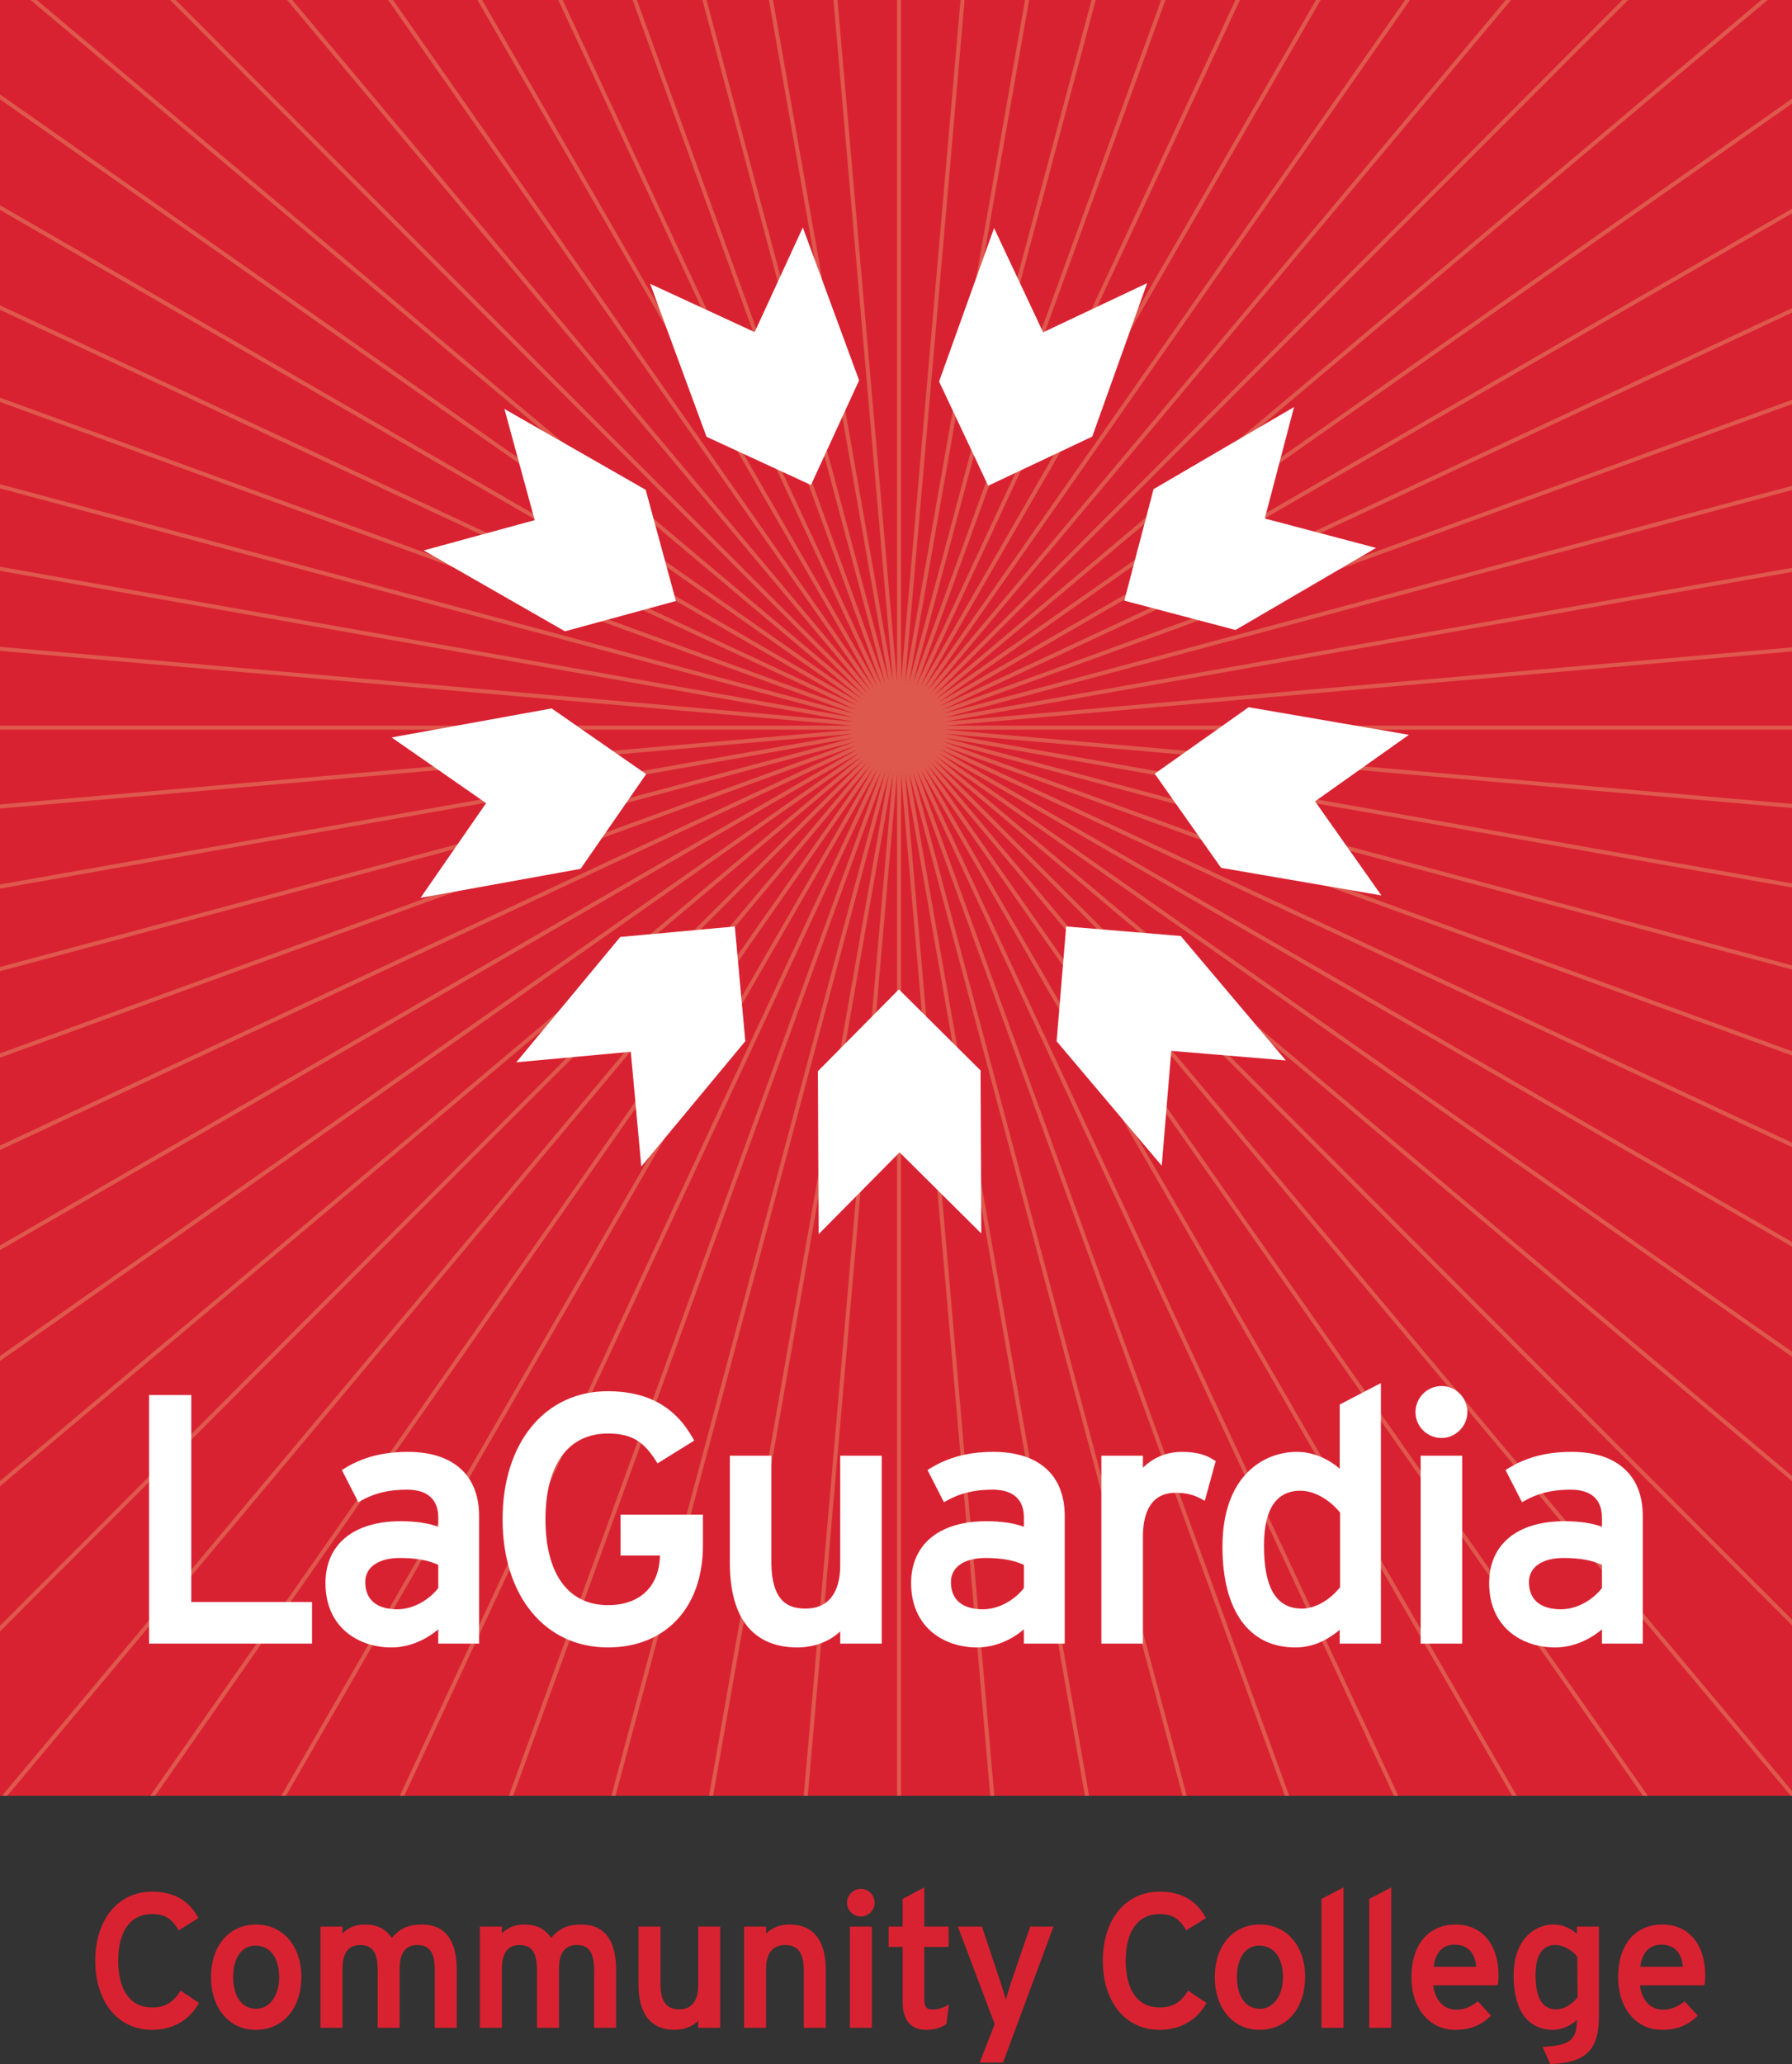 <svg width="734" height="845" viewBox="0 0 734 845" fill="none" xmlns="http://www.w3.org/2000/svg">
<rect x="0" y="0" width="734" height="845" fill="#333333" stroke="none"/>
<path d="M0 0H734V735.153H0V0Z" fill="#D92231"/>
<path d="M734 40.389L383.228 286.398L724.002 0H721.448L382.204 285.101L666.864 0H664.535L380.981 283.993L618.915 0H616.753L379.709 282.946L577.523 0H575.511L378.399 281.954L540.923 0H539.016L377.004 281.05L507.857 0H506.044L375.406 280.597L477.373 0H475.62L373.979 279.67L448.812 0H447.096L372.3 279.616L421.52 0H419.85L370.698 279.2L395.087 0H393.431L369.078 278.822V0H367.432V279.21L343.029 0H341.382L365.759 279.023L316.632 0H314.951L364.135 279.316L289.41 0H287.708L362.559 279.835L260.871 0H259.12L361.065 280.527L230.459 0H228.652L359.548 281.178L197.461 0H195.562L358.122 282.003L160.984 0H158.972L356.703 282.839L119.747 0H117.589L355.476 283.959L71.975 0H69.646L354.306 285.101L15.057 0H12.502L353.322 286.433L0 38.648V40.658L352.384 287.792L0 84.017V85.928L351.36 289.107L0 125.005V126.821L350.879 290.697L0 162.8V164.55L350.242 292.23L0 198.233V199.942L349.666 293.774L0 232.022V233.697L349.642 295.449L0 264.812V266.467L349.266 297.072H0V298.721H349.489L0 329.349V331.004L349.489 300.379L0 362.095V363.768L349.935 301.972L0 395.878V397.594L350.102 303.631L0 431.26V433.014L350.879 305.107L0 468.983V470.807L351.407 306.681L0 509.883V511.793L352.418 308.002L0 555.15V557.169L353.278 309.418L0 606.301V608.452L354.372 310.643L0 665.571V667.896L355.456 311.895L0.843 735.155H2.999L356.721 312.957L61.555 735.153H63.562L358.1 313.862L115.234 735.153H117.135L359.572 314.58L163.785 735.153H165.596L360.947 315.547L208.455 735.153H210.208L362.629 315.754L250.427 735.149H252.134L364.111 316.568L290.426 735.149H292.096L365.761 316.717L329.212 735.149H330.87L367.43 316.607V735.149H369.076V317.003L405.607 735.149H407.264L370.688 316.532L444.389 735.149H446.076L372.31 316.259L484.378 735.149H486.08L373.922 315.907L526.278 735.149H528.03L375.523 315.475L570.898 735.149H572.721L376.978 314.71L619.343 735.153H621.25L378.42 313.91L672.911 735.149H674.923L379.696 312.86L733.482 735.153H734V733.202L381.003 311.849L734 665.402V663.07L382.134 310.645L734 606.363V604.211L383.274 309.452L734 555.429V553.415L384.24 308.115L734 510.371V508.467L384.848 306.567L734 469.633V467.813L385.768 305.175L734 432.117V430.362L386.274 303.601L734 396.918V395.213L386.52 301.962L734 363.332V361.657L387.067 300.383L734 330.781V329.12L387.008 298.725H734V297.072H387.231L734 266.689V265.04L386.916 295.447L734 234.144V232.479L386.792 293.792L734 200.612V198.902L386.121 292.254L734 165.453V163.699L385.768 290.635L734 127.987V126.174L384.898 289.226L734 87.341V85.443L384.262 287.681L734 42.404" fill="#DF584D"/>
<path d="M78.344 655.838V571.103H61.052V672.876H127.798V655.84L78.344 655.838ZM167.112 594.384C156.807 594.384 148.501 596.568 140.967 601.237L140.023 601.82L146.765 615.003L147.859 614.389C153.44 611.253 159.25 609.857 166.685 609.857C175.077 609.857 179.514 613.81 179.514 621.292V625.033C175.386 623.531 170.226 622.772 164.135 622.772C144.833 622.772 133.311 632.243 133.311 648.109C133.311 666.3 146.871 674.45 160.308 674.45C167.054 674.45 173.92 671.78 179.508 667.042V672.874H196.231V620.573C196.231 603.927 185.619 594.384 167.11 594.384H167.112ZM163.709 637.825C170.321 637.825 175.374 638.722 179.51 640.64V650.119C176.187 654.503 169.793 658.822 162.718 658.822C154.265 658.822 149.608 654.867 149.608 647.682C149.608 641.602 155.008 637.829 163.707 637.829L163.709 637.825ZM254.179 620.084V636.822H270.326C270.017 649.556 262.095 657.131 249.005 657.131C232.753 657.131 223.427 644.326 223.427 621.998C223.427 599.67 232.755 586.87 249.005 586.87C258.308 586.87 263.456 589.805 268.68 598.084L269.318 599.097L284.352 589.759L283.783 588.75C276.5 575.832 265.124 569.547 249.011 569.547C223.2 569.547 205.856 590.626 205.856 621.994C205.856 653.363 223.202 674.444 249.009 674.444C272.639 674.444 287.909 658.092 287.909 632.776V620.084H254.18H254.179ZM344.152 595.954V640.731C344.152 652.219 339.145 658.541 330.058 658.541C323.493 658.541 315.956 656.353 315.956 639.317V595.954H298.951V639.882C298.951 662.492 308.528 674.448 326.653 674.448C333.459 674.448 339.97 671.935 344.154 667.857V672.876H361.167V595.956H344.154L344.152 595.954ZM406.991 594.384C396.692 594.384 388.38 596.568 380.852 601.237L379.908 601.82L386.646 615.003L387.736 614.389C393.321 611.253 399.129 609.857 406.568 609.857C414.956 609.857 419.391 613.81 419.391 621.292V625.033C415.269 623.531 410.109 622.772 404.016 622.772C384.714 622.772 373.188 632.243 373.188 648.109C373.188 666.3 386.752 674.45 400.191 674.45C406.937 674.45 413.799 671.78 419.385 667.042V672.874H436.109V620.573C436.113 603.927 425.494 594.384 406.989 594.384H406.991ZM403.592 637.827C410.204 637.827 415.251 638.724 419.393 640.642V650.121C416.06 654.505 409.67 658.824 402.597 658.824C394.148 658.824 389.495 654.869 389.495 647.684C389.495 641.604 394.895 637.831 403.594 637.831L403.592 637.827ZM497.216 597.714C493.772 595.412 489.679 594.384 483.925 594.384C477.916 594.384 472.14 596.827 468.137 600.903V595.956H451.126V672.876H468.137V629.092C468.137 620.904 470.458 611.14 481.524 611.14C485.696 611.14 488.872 611.904 492.138 613.694L493.477 614.424L497.94 598.202L497.218 597.72L497.216 597.714ZM548.748 574.998V601.259C544.701 597.75 538.389 594.382 531.251 594.382C517.166 594.382 500.715 604.557 500.715 633.215C500.715 659.415 511.59 674.448 530.545 674.448C536.985 674.448 542.82 672.144 548.748 667.237V672.878H565.617V566.221L548.748 574.998ZM533.241 658.541C522.795 658.541 517.718 650.115 517.718 632.778C517.718 617.854 522.749 610.289 532.675 610.289C539.099 610.289 545.512 614.894 548.897 619.284V649.814C544.44 655.287 538.608 658.541 533.241 658.541V658.541ZM590.477 588.701C596.199 588.701 601.034 583.865 601.034 578.131C601.034 572.223 596.3 567.417 590.479 567.417C584.577 567.417 579.775 572.223 579.775 578.131C579.775 583.962 584.581 588.703 590.481 588.703L590.477 588.701ZM581.899 595.954H598.91V672.876H581.899V595.954ZM643.759 594.384C633.453 594.384 625.142 596.568 617.609 601.237L616.665 601.82L623.415 615.003L624.499 614.389C630.086 611.253 635.891 609.857 643.325 609.857C651.717 609.857 656.148 613.81 656.148 621.292V625.033C652.032 623.531 646.873 622.772 640.781 622.772C621.478 622.772 609.956 632.243 609.956 648.109C609.956 666.3 623.511 674.45 636.949 674.45C643.698 674.45 650.565 671.78 656.148 667.042V672.874H672.876V620.573C672.876 603.927 662.263 594.384 643.759 594.384V594.384ZM640.356 637.827C646.971 637.827 652.02 638.724 656.15 640.642V650.121C652.829 654.505 646.441 658.824 639.36 658.824C630.908 658.824 626.258 654.869 626.258 647.684C626.258 641.604 631.658 637.831 640.358 637.831L640.356 637.827Z" fill="white"/>
<path d="M479.75 430.214L526.677 434.125L483.645 383.201L436.705 379.28L432.791 426.289L475.847 477.234L479.75 430.214ZM199.107 328.793L172.257 367.567L237.813 355.691L264.665 316.913L225.958 290.029L160.401 301.904L199.107 328.793ZM258.371 430.576L262.678 477.556L305.28 426.256L300.976 379.284L254.057 383.591L211.458 434.897L258.371 430.576ZM538.64 328.057L577.083 300.827L511.445 289.53L472.966 316.756L500.149 355.283L565.816 366.584L538.64 328.057ZM427.261 136.038L407.173 93.376L384.647 156.186L404.754 198.863L447.376 178.735L469.866 115.917L427.261 136.038ZM309.105 135.963L266.322 116.201L289.39 178.811L332.173 198.557L351.888 155.711L328.834 93.123L309.105 135.963ZM368.465 471.757L401.933 504.975L401.632 438.237L368.184 405.034L335.008 438.55L335.303 505.275L368.465 471.757ZM518.056 212.271L530.029 166.652L472.494 200.252L460.508 245.894L506.054 257.908L563.614 224.308L518.056 212.271ZM219.015 212.939L173.568 225.335L231.414 258.453L276.86 246.046L264.468 200.522L206.612 167.416" fill="white"/>
<path d="M73.943 814.938L73.644 815.41C70.799 819.917 67.406 821.842 62.288 821.842C53.474 821.842 48.417 814.876 48.417 802.716C48.417 790.556 53.474 783.593 62.288 783.593C67.272 783.593 70.066 785.221 72.954 789.803L73.242 790.26L81.286 785.239L81.025 784.782C77.103 777.815 70.973 774.432 62.286 774.432C48.379 774.432 39.028 785.8 39.028 802.72C39.028 819.639 48.379 831.003 62.286 831.003C70.56 831.003 77.297 827.255 81.251 820.434L81.512 819.99L73.941 814.938H73.943ZM104.93 787.876C93.867 787.876 86.431 796.556 86.431 809.476C86.431 822.151 93.947 830.998 104.702 830.998C115.908 830.998 123.433 822.265 123.433 809.249C123.433 796.665 115.824 787.874 104.932 787.874L104.93 787.876ZM105.009 822.376C99.057 822.376 95.508 817.468 95.508 809.251C95.508 801.505 99.086 796.501 104.622 796.501C110.628 796.501 114.356 801.474 114.356 809.476C114.356 816.951 110.422 822.376 105.009 822.376ZM172.735 787.876C166.592 787.876 163.3 790.059 160.454 793.389C158.099 789.682 154.451 787.877 149.336 787.877C145.69 787.877 142.477 789.205 140.291 791.553V788.726H131.291V830.157H140.291V806.02C140.291 799.554 142.712 796.269 147.49 796.269C152.605 796.269 154.687 799.317 154.687 806.788V830.157H163.687V806.015C163.687 799.553 166.112 796.269 170.886 796.269C176.003 796.269 178.088 799.317 178.088 806.788V830.157H187.085V806.488C187.088 794.137 182.26 787.874 172.731 787.874L172.735 787.876ZM238.002 787.876C231.859 787.876 228.567 790.059 225.721 793.389C223.366 789.682 219.718 787.877 214.597 787.877C210.957 787.877 207.744 789.205 205.56 791.553V788.726H196.56V830.157H205.56V806.02C205.56 799.554 207.979 796.269 212.757 796.269C217.869 796.269 219.954 799.317 219.954 806.788V830.157H228.954V806.015C228.954 799.553 231.379 796.269 236.153 796.269C241.27 796.269 243.355 799.317 243.355 806.788V830.157H252.352V806.488C252.356 794.137 247.523 787.874 237.999 787.874L238.002 787.876ZM285.988 788.724V812.861C285.988 819.145 283.244 822.612 278.256 822.612C272.9 822.612 270.516 819.366 270.516 812.091V788.722H261.515V812.402C261.515 824.572 266.667 831.001 276.412 831.001C280.168 831.001 283.757 829.581 285.99 827.295V830.155H294.99V788.724H285.99H285.988ZM323.348 787.876C319.593 787.876 316.009 789.295 313.771 791.588V788.724H304.77V830.155H313.771V806.018C313.771 799.728 316.517 796.267 321.504 796.267C326.861 796.267 329.245 799.511 329.245 806.786V830.155H338.242V806.486C338.242 794.308 333.094 787.872 323.348 787.872V787.876ZM348.106 788.724H357.103V830.155H348.106V788.724ZM352.643 784.588C355.686 784.588 358.253 782.017 358.253 778.974C358.253 775.829 355.734 773.275 352.641 773.275C349.501 773.275 346.952 775.831 346.952 778.974C346.952 782.07 349.501 784.588 352.639 784.588H352.643ZM387.728 821.136C386.401 821.908 384.168 822.687 382.173 822.687C379.734 822.687 378.576 822.043 378.576 818.39V797.037H388.548V788.722H378.58V772.681L369.725 777.417V788.724H363.975V797.038H369.725V819.776C369.725 827.017 373.139 831.003 379.328 831.003C382.293 831.003 385.143 830.33 387.628 828.681L388.69 820.581L387.728 821.138V821.136ZM421.974 788.724L415.018 808.995C414.051 811.709 412.795 815.863 411.969 818.673C411.203 815.863 409.87 811.588 408.915 808.845L402.197 788.724H392.338L407.425 828.652L401.302 844.373H410.85L431.511 788.724H421.974ZM486.621 814.938L486.321 815.41C483.482 819.917 480.088 821.842 474.966 821.842C466.148 821.842 461.091 814.876 461.091 802.716C461.091 790.556 466.148 783.593 474.966 783.593C479.95 783.593 482.743 785.221 485.627 789.803L485.919 790.26L493.962 785.239L493.706 784.782C489.781 777.815 483.647 774.432 474.966 774.432C461.06 774.432 451.718 785.8 451.718 802.72C451.718 819.639 461.06 831.003 474.966 831.003C483.241 831.003 489.978 827.255 493.934 820.434L494.193 819.99L486.621 814.938V814.938ZM516.076 787.876C505.007 787.876 497.578 796.556 497.578 809.476C497.578 822.151 505.087 830.998 515.849 830.998C527.05 830.998 534.573 822.265 534.573 809.249C534.573 796.665 526.971 787.874 516.074 787.874L516.076 787.876ZM516.152 822.376C510.204 822.376 506.65 817.468 506.65 809.251C506.65 801.505 510.228 796.501 515.767 796.501C521.774 796.501 525.503 801.474 525.503 809.476C525.503 816.951 521.573 822.376 516.156 822.376H516.152ZM541.297 777.409V830.155H550.283V772.688L541.297 777.409ZM560.852 777.409V830.155H569.838V772.688L560.852 777.409ZM596.291 787.876C585.076 787.876 578.108 796.152 578.108 809.476C578.108 822.151 585.491 830.998 596.067 830.998C601.918 830.998 606.451 829.272 610.329 825.549L610.722 825.172L605.341 819.35L604.945 819.643C602.042 821.797 599.446 822.76 596.529 822.76C591.41 822.76 587.884 819.043 587.017 812.786H613.022L613.557 812.365L613.602 811.871C613.685 811.034 613.792 809.891 613.792 808.628C613.792 796.018 606.924 787.874 596.291 787.874V787.876ZM595.757 796.117C602.314 796.117 604.25 800.908 604.679 805.168H587.174C587.967 799.324 591.004 796.117 595.755 796.117H595.757ZM645.906 788.724V791.695C643.788 789.761 640.361 787.874 636.407 787.874C628.231 787.874 619.976 794.343 619.976 808.792C619.976 822.908 625.822 830.999 636.023 830.999C639.499 830.999 642.669 829.72 645.904 826.986C645.813 834.567 643.644 837.379 632.618 837.902L631.815 837.939L634.979 845L635.344 844.982C649.42 844.536 654.904 839.153 654.904 825.772V788.722H645.907L645.906 788.724ZM637.477 822.612C631.753 822.612 628.973 818.008 628.973 808.554C628.973 800.399 631.729 796.263 637.17 796.263C640.759 796.263 644.345 798.896 646.057 801.021L646.178 817.66C643.722 820.756 640.469 822.61 637.475 822.61L637.477 822.612ZM680.96 787.876C669.741 787.876 662.777 796.152 662.777 809.476C662.777 822.151 670.163 830.998 680.735 830.998C686.587 830.998 691.116 829.272 695.001 825.549L695.39 825.172L690.008 819.35L689.612 819.643C686.705 821.797 684.113 822.76 681.196 822.76C676.073 822.76 672.551 819.043 671.684 812.786H697.692L698.225 812.365L698.275 811.871C698.351 811.034 698.457 809.891 698.457 808.628C698.457 796.018 691.593 787.874 680.958 787.874L680.96 787.876ZM680.425 796.117C686.983 796.117 688.918 800.908 689.347 805.168H671.839C672.63 799.324 675.667 796.117 680.423 796.117H680.425Z" fill="#D92231"/>
</svg>
